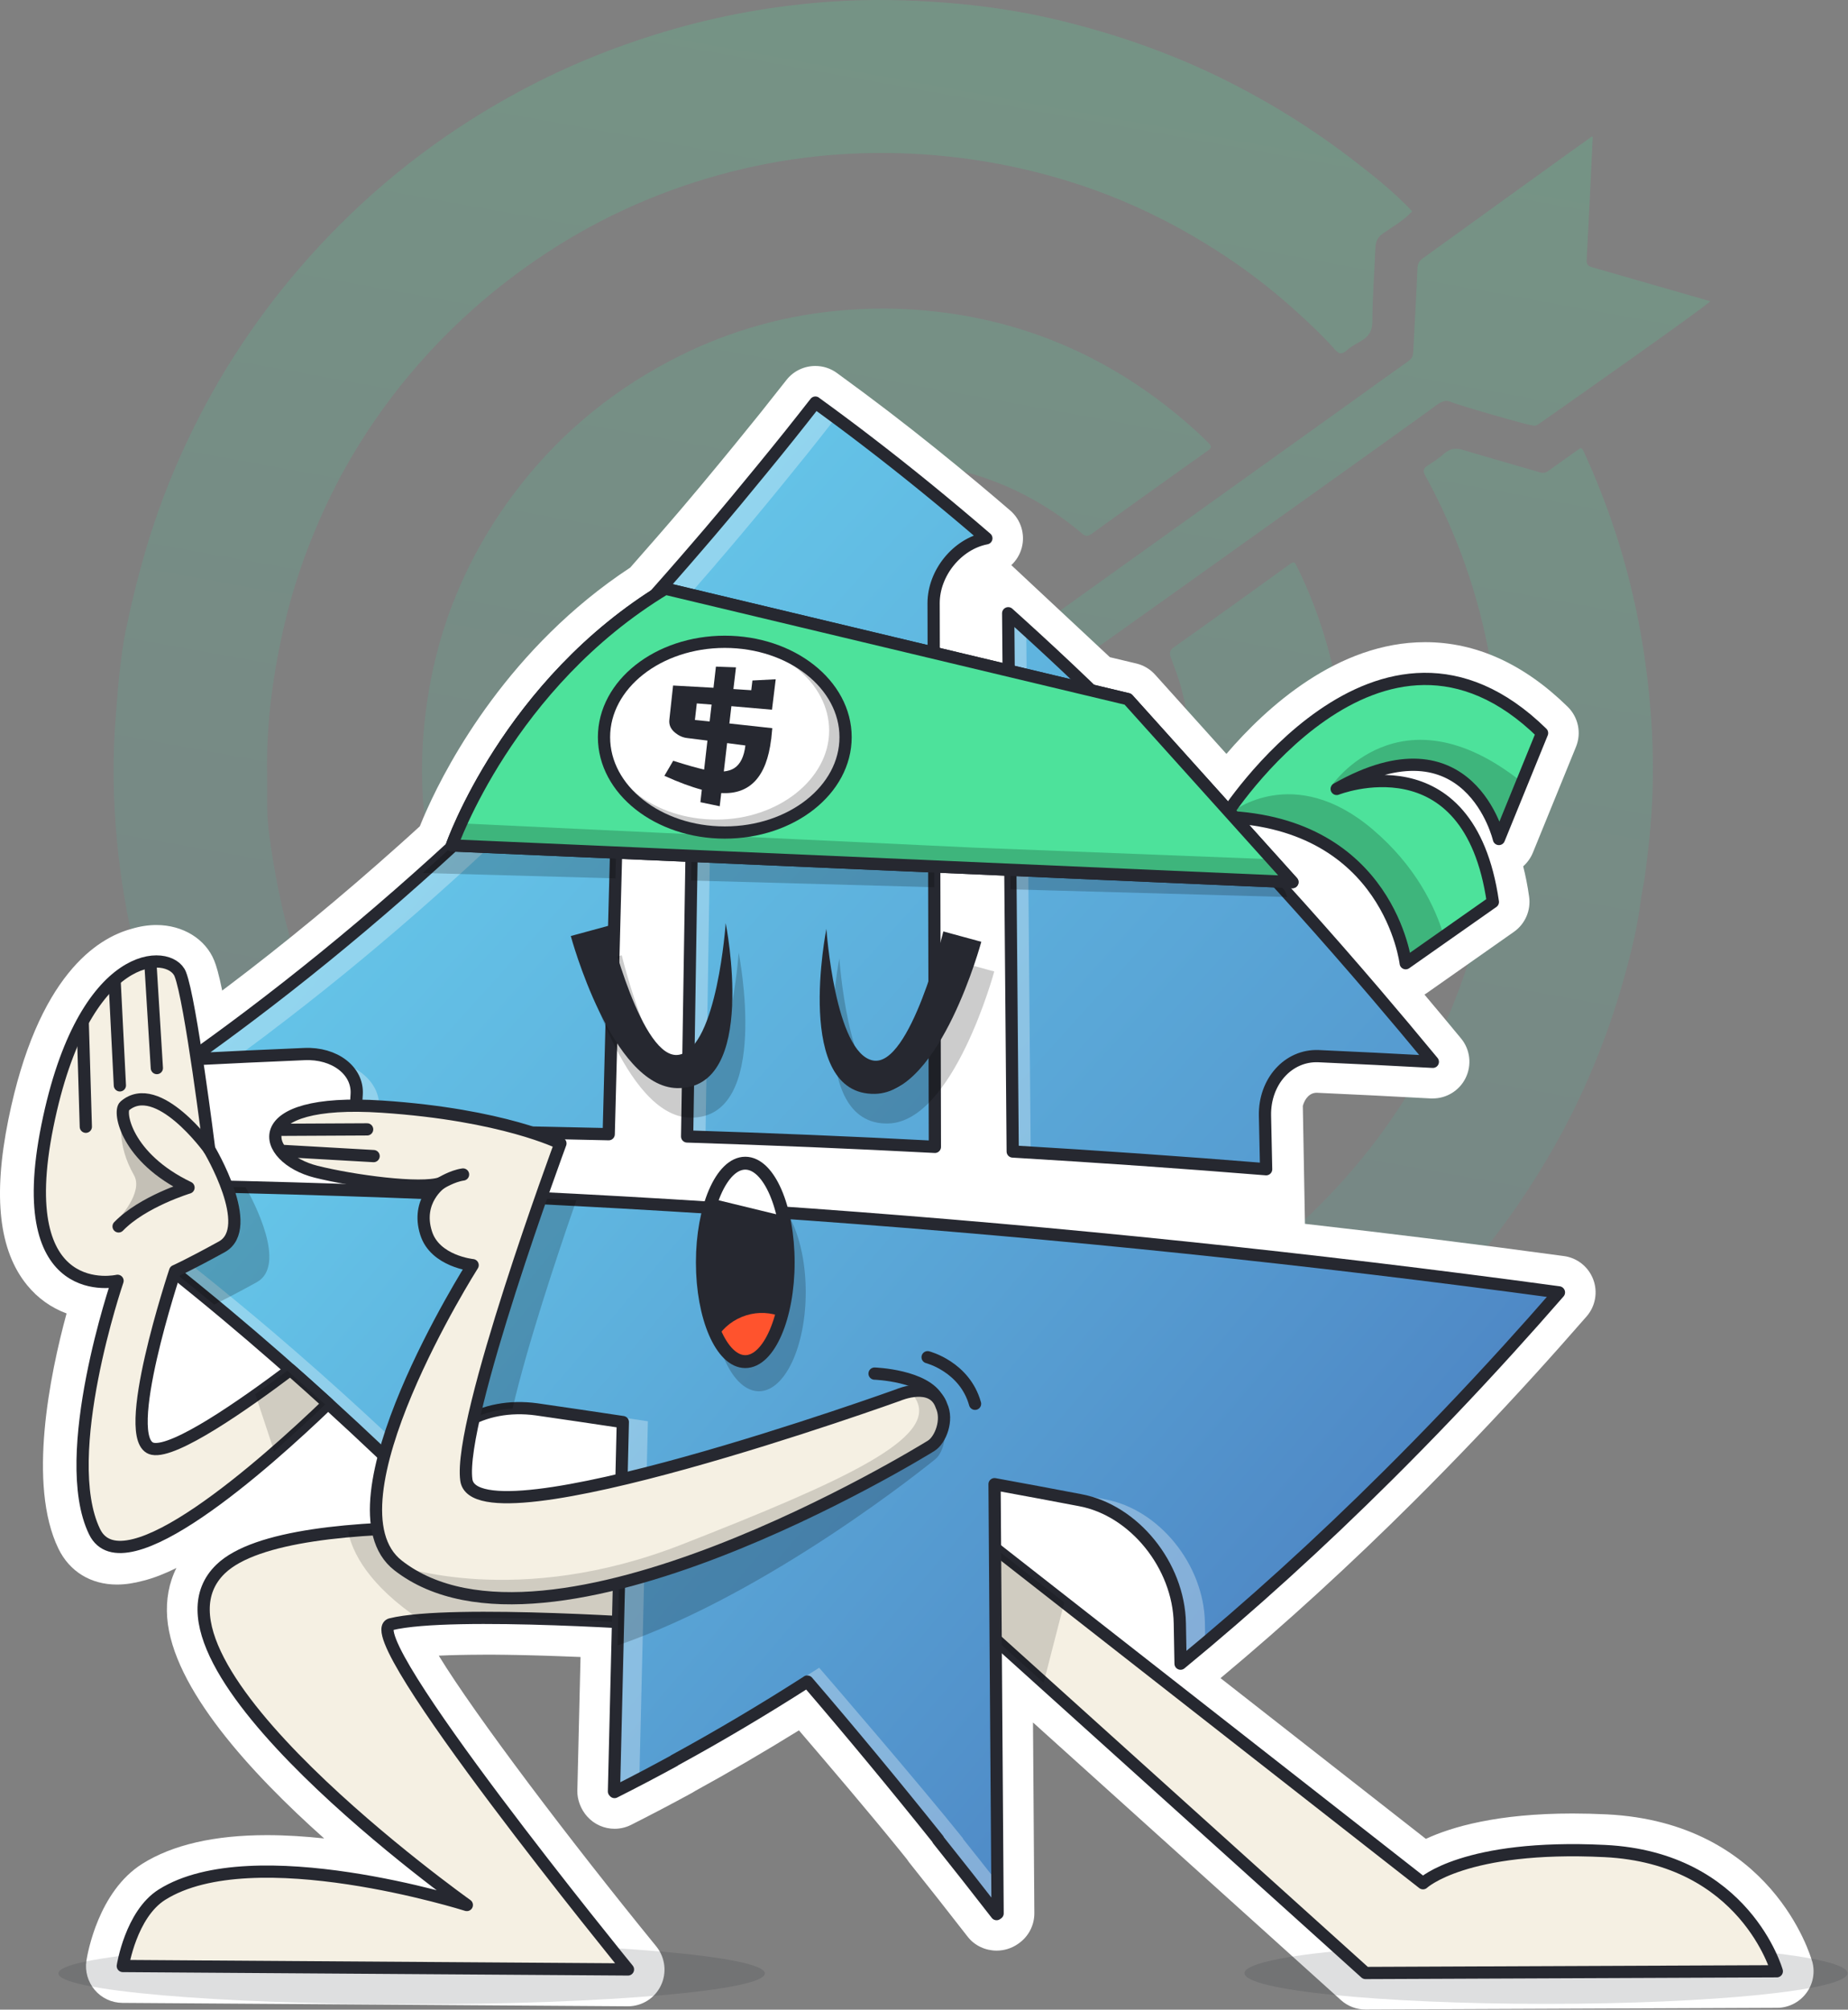 <svg width="881" height="958" viewBox="0 0 881 958" fill="none" xmlns="http://www.w3.org/2000/svg">
<rect x="0" y="0" width="881" height="958" fill="#808080" stroke="none"/>
<g opacity="0.2">
<path d="M673.665 168.224C673.578 169.914 672.878 171.109 671.48 172.1C662.941 178.161 654.461 184.281 645.952 190.401C620.832 208.41 595.682 226.391 570.562 244.4C542.616 264.42 514.64 284.441 486.693 304.461C462.535 321.771 438.347 339.023 414.247 356.391C405.505 362.686 406.671 373.876 416.404 378.393C418.094 379.792 422.99 379.646 425.554 378.16C429.051 375.683 683.078 194.86 683.398 194.131C685.934 192.324 688.382 190.139 691.879 191.654C692.928 192.47 729.704 203.107 730.375 202.728C731.948 203.398 732.968 202.524 734.192 201.679C738.243 198.91 813.603 145.902 815.351 143.6C807.25 141.297 770.036 130.573 759.283 127.484C757.505 126.989 756.281 126.377 756.398 124.075C757.389 105.92 759.283 66.171 759.312 65.267H759.05L758.992 65.005C756.602 66.579 682.349 120.228 678.27 123.171C676.375 124.541 675.822 125.94 675.734 128.213C675.181 141.56 674.394 154.877 673.694 168.195L673.665 168.224Z" fill="url(#paint0_linear_2059_3077)"/>
<path d="M782.101 429.77C782.421 427.846 782.742 425.923 783.062 424.029C784.432 417.414 785.044 410.711 785.831 404.009C789.299 374.547 788.424 345.114 784.374 315.826C779.594 281.206 769.949 247.898 755.378 216.075C754.912 215.084 754.649 214.006 753.513 213.54C748.5 217.095 743.488 220.621 738.505 224.235C737.193 225.196 736.028 225.75 734.221 225.196C722.011 221.583 709.713 218.173 697.503 214.501C694.035 213.452 691.325 213.773 688.585 216.162C686.138 218.29 683.457 220.155 680.688 221.874C678.473 223.244 678.24 224.497 679.522 226.828C694.705 254.484 705.021 283.917 710.471 314.952C717.057 352.72 716.59 390.341 708.343 427.905C704.642 444.778 699.776 461.214 693.423 477.241C684.156 500.671 671.887 522.44 656.85 542.548C637.734 568.076 615.032 589.961 588.747 608.174C572.748 619.248 555.904 628.719 538.099 636.5C516.388 645.971 493.833 652.644 470.461 656.578C441.524 661.445 412.47 662.028 383.415 658.21C366.339 655.966 349.524 652.294 333.001 647.136C317.76 642.386 302.985 636.529 288.822 629.36C260.73 615.168 235.406 597.042 213.229 574.603C199.387 560.615 186.943 545.549 176.074 529.084C160.133 504.984 148.069 479.194 139.647 451.626C134.081 433.413 130.525 414.82 128.107 395.995C126.97 387.078 127.495 377.927 127.349 368.864C126.912 344.269 130.263 320.139 135.946 296.243C139.792 280.041 145.184 264.363 151.769 249.092C162.086 225.196 175.432 203.165 191.723 182.912C210.053 160.152 231.238 140.598 255.368 124.046C282.324 105.512 311.552 92.019 343.025 83.335C373.07 75.03 403.698 71.766 434.879 73.281C459.708 74.505 483.954 78.702 507.675 85.871C526.355 91.495 544.306 99.072 561.499 108.455C581.549 119.413 600.17 132.41 617.16 147.709C623.862 153.741 630.448 159.919 636.451 166.68C637.996 168.429 639.395 169.245 641.58 167.38C643.562 165.66 645.835 164.232 648.137 162.979C652.042 160.852 654.257 158.317 654.257 153.246C654.257 141.589 655.248 129.962 655.685 118.305C655.801 115.333 656.588 113.205 659.211 111.37C663.99 107.989 669.235 105.133 673.228 100.733C664.952 91.932 655.539 84.355 646.039 77.012C626.281 61.742 605.182 48.569 582.743 37.496C557.653 25.14 531.425 16.048 504.294 9.52C486.693 5.294 468.829 2.672 450.732 1.273C432.665 -0.126 414.626 -0.476 396.587 0.748C369.224 2.613 342.384 7.422 316.099 15.348C292.814 22.342 270.434 31.434 249.015 42.829C214.424 61.246 183.446 84.618 156.316 112.943C132.012 138.325 111.642 166.534 95.468 197.745C85.035 217.882 76.439 238.805 69.969 260.545C66.443 272.435 63.325 284.441 60.819 296.564C59.333 302.742 58.4 308.978 57.642 315.273C56.535 323.374 55.981 331.534 55.311 339.693C53.592 360.267 53.825 380.841 55.806 401.357C59.129 435.686 67.055 468.936 79.732 501.05C88.387 522.964 98.994 543.888 111.671 563.733C129.593 591.797 150.837 617.062 175.607 639.385C195.802 657.569 217.775 673.335 241.467 686.682C261.021 697.697 281.449 706.818 302.693 714.016C317.526 719.058 332.622 723.254 348.067 726.052C357.392 727.859 366.746 729.461 376.159 730.656C397.695 733.629 419.347 734.182 441.057 733.075C474.687 731.355 507.442 724.973 539.293 714.104C577.207 701.165 612.089 682.485 643.941 658.094C683.398 627.932 715.367 591.272 740.02 548.23C754.708 522.615 765.985 495.542 773.97 467.129C777.438 454.832 780.527 442.446 782.159 429.741L782.101 429.77Z" fill="url(#paint1_linear_2059_3077)"/>
<path d="M520.118 254.687C538.652 241.281 557.274 227.993 575.924 214.734C577.819 213.393 577.556 212.606 576.128 211.149C572.573 207.565 568.843 204.155 564.996 200.862C530.988 171.75 491.997 153.973 447.352 148.67C430.887 146.717 414.51 146.601 398.015 148.262C370.069 151.059 343.725 159.132 319.013 172.216C289.201 187.982 264.11 209.401 244.032 236.619C230.86 254.483 220.544 273.862 213.258 294.756C207.78 310.463 204.312 326.666 202.505 343.306C200.349 363.093 200.815 382.764 204.137 402.259C211.976 448.332 232.258 488.227 265.188 521.477C298.351 554.932 338.304 575.447 384.669 583.49C405.243 586.929 425.846 587.395 446.565 584.977C474.949 581.684 501.584 573.087 526.588 559.42C545.384 549.162 562.374 536.398 577.411 521.098C592.448 505.799 605.124 488.81 615.149 469.809C623.629 453.752 629.982 436.967 634.382 419.365C639.016 400.89 641.085 382.181 640.823 363.18C640.531 344.209 637.792 325.53 632.576 307.229C628.904 294.348 624.154 281.876 618.18 269.869C617.509 268.529 617.131 267.334 615.12 268.791C596.673 282.138 578.168 295.426 559.576 308.598C557.536 310.055 557.42 311.367 558.177 313.436C559.984 318.419 561.966 323.373 563.277 328.502C570.533 357.061 569.892 385.415 560.538 413.479C552.611 437.287 539.527 457.89 521.109 474.793C498.408 495.629 471.685 508.451 440.941 512.531C417.832 515.591 395.276 513.434 373.245 505.828C341.51 494.9 316.448 475.434 297.973 447.4C281.304 422.105 273.115 394.245 273.902 364.084C274.834 329.114 286.199 297.758 309.163 271.006C327.58 249.558 350.34 234.492 377.354 226.128C397.141 220.008 417.395 218.143 438.056 220.678C467.314 224.263 493.308 235.249 515.835 254.308C517.321 255.561 518.282 255.94 520.089 254.628L520.118 254.687Z" fill="url(#paint2_linear_2059_3077)"/>
<path d="M433.597 316.643C439.717 312.155 445.924 307.784 452.102 303.412C453.938 302.101 454.113 301.431 451.723 300.498C444.001 297.467 436.307 294.816 427.827 294.116C406.525 292.339 387.845 298.546 372.313 312.708C352.613 330.689 344.628 353.332 349.262 379.88C354.507 409.954 378.928 433.908 413.956 439.678C431.353 442.213 451.315 436.764 468.334 422.222C486.868 406.369 495.523 385.941 493.804 361.404C493.716 359.947 494.62 357.82 492.842 357.178C491.327 356.625 490.19 358.461 488.966 359.306C472.793 370.846 456.706 382.502 440.446 393.926C429.721 401.444 418.007 401.969 406.437 396.549C385.077 386.495 381.259 357.528 399.269 341.85C409.964 332.525 422.174 325.035 433.626 316.672L433.597 316.643Z" fill="url(#paint3_linear_2059_3077)"/>
</g>
<path d="M863.901 934.996C863.144 932.286 844.522 868.787 765.928 864.911C760.391 864.649 754.912 864.503 749.696 864.503C713.939 864.503 692.141 870.856 679.756 876.597L581.87 799.984L582.132 799.751C613.022 773.96 643.883 745.722 673.869 715.852C693.249 696.56 712.832 676.045 732.094 654.859C740.166 645.971 748.326 636.762 756.369 627.553C760.595 622.716 761.819 615.926 759.546 609.923C757.272 603.89 751.91 599.607 745.528 598.762C704.643 593.196 663.466 588.096 622.114 583.404L621.094 527.161C621.59 525.441 622.376 523.897 623.513 522.76C624.708 521.536 626.077 520.924 627.768 520.924C645.777 521.74 664.078 522.644 682.087 523.635C682.408 523.635 682.728 523.635 683.049 523.635C689.606 523.635 695.667 519.934 698.64 514.018C701.758 507.811 700.942 500.351 696.512 495.018C690.713 487.995 684.885 481.001 679.086 474.123C679.465 473.89 679.814 473.657 680.164 473.424L721.72 444.224C727.111 440.436 729.909 433.937 728.976 427.438C728.247 422.251 727.286 417.443 726.149 412.984C728.102 411.236 729.705 409.05 730.754 406.515L751.328 356.013C754.009 349.427 752.435 341.908 747.364 336.925C726.499 316.468 703.652 306.122 679.435 306.122C637.763 306.122 603.697 337.158 584.667 359.393L550.659 321.596C548.299 318.974 545.18 317.109 541.713 316.293L529.123 313.291L482.118 269.404C484.479 267.218 486.227 264.363 487.101 261.128C488.821 254.658 486.693 247.752 481.623 243.381C476.785 239.213 471.948 235.104 467.139 231.083C452.773 219.047 438.318 207.42 424.127 196.55C422.64 195.414 421.154 194.306 419.668 193.17L415.88 190.314C414.422 189.207 412.965 188.099 411.508 187.021C407.312 183.903 403.116 180.814 398.948 177.783C395.859 175.539 392.275 174.461 388.69 174.461C383.503 174.461 378.345 176.763 374.907 181.163C373.595 182.825 366.514 191.771 366.514 191.771C365.173 193.461 363.862 195.151 362.551 196.783C361.181 198.474 359.84 200.164 358.471 201.825L356.314 204.477C356.314 204.477 351.477 210.48 350.078 212.17C348.708 213.86 347.31 215.521 345.94 217.212L343.842 219.776C336.906 228.198 330.757 235.571 325.104 242.215L319.305 248.976C317.906 250.608 316.507 252.181 315.137 253.784L312.864 256.407C308.726 261.157 304.588 265.878 300.45 270.57C242.925 308.395 213.725 363.327 203.788 385.387C203.758 385.475 202.68 387.864 202.68 387.864C202.68 387.923 201.66 390.254 201.631 390.283C201.048 391.682 200.553 392.906 200.145 393.897C196.735 397.015 193.297 400.133 189.858 403.193C162.931 427.264 135.567 449.848 108.524 470.247C107.65 470.889 106.805 471.559 105.93 472.2C104.24 463.982 103.074 460.252 102.142 457.95C98.004 447.634 87.192 440.96 74.574 440.96C70.698 440.96 66.735 441.572 62.772 442.767C46.569 447.109 17.923 464.74 3.964 533.805C-3.438 570.436 -0.495 596.255 12.969 612.691C18.01 618.869 24.421 623.415 31.736 626.125C23.751 655.471 13.085 707.809 27.86 738.262C33.135 749.132 43.276 755.368 55.749 755.368C59.683 755.368 63.967 754.727 68.425 753.503C73.292 752.279 78.566 750.21 84.103 747.471C80.548 754.552 79.062 762.537 79.703 771.134C82.238 804.559 119.568 845.241 154.538 876.393C145.534 875.431 136.296 874.819 127.204 874.819C102.229 874.819 82.238 879.424 67.813 888.487C46.86 901.688 41.731 931.266 41.207 934.617C40.42 939.63 41.877 944.759 45.17 948.635C48.463 952.51 53.272 954.754 58.371 954.784C58.371 954.784 299.255 956.415 299.313 956.415C306.074 956.415 312.223 952.54 315.108 946.42C317.993 940.329 317.119 933.102 312.864 927.857C271.833 877.529 226.576 817.76 209.179 789.26L214.191 789.056L218.883 788.939L223.779 788.852L231.239 788.793C234.474 788.793 237.766 788.793 241.059 788.852L246.363 788.939L251.725 789.056L259.273 789.26L266.879 789.522C266.879 789.522 274.427 789.813 276.758 789.901L275.242 853.604C275.126 858.005 276.962 862.609 279.905 865.902C283.315 869.749 288.123 871.788 292.99 871.788C295.671 871.788 298.352 871.177 300.858 869.923C310.504 865.057 320.266 859.928 329.883 854.682C330.378 854.391 330.874 854.1 331.369 853.779C347.892 844.716 364.474 835.012 380.88 824.871C396.005 842.53 413.694 863.279 428.381 881.376C428.381 881.376 431.791 885.602 432.374 886.33C432.636 886.767 432.927 887.175 433.248 887.583C433.335 887.729 433.452 887.845 433.539 887.962C438.144 893.732 442.777 899.56 447.382 905.418C452.015 911.304 456.648 917.22 461.282 923.194C464.692 927.594 469.879 929.867 475.124 929.867C478.621 929.867 482.176 928.848 485.236 926.72L485.528 926.516C490.307 923.223 493.134 917.803 493.105 912.004L492.463 821.111L639.278 953.472C642.484 956.357 646.651 957.96 650.993 957.96L847.174 957.144C852.624 957.144 857.753 954.55 861.045 950.208C864.339 945.866 865.417 940.213 863.93 934.967L863.901 934.996Z" fill="white"/>
<path opacity="0.15" d="M196.24 955.453C289.233 955.453 364.62 948.865 364.62 940.737C364.62 932.609 289.233 926.021 196.24 926.021C103.246 926.021 27.86 932.609 27.86 940.737C27.86 948.865 103.246 955.453 196.24 955.453Z" fill="#262830"/>
<path opacity="0.15" d="M737.02 955.25C816.397 955.25 880.745 948.701 880.745 940.621C880.745 932.542 816.397 925.992 737.02 925.992C657.642 925.992 593.294 932.542 593.294 940.621C593.294 948.701 657.642 955.25 737.02 955.25Z" fill="#262830"/>
<path d="M300.45 732.61C297.157 732.61 138.627 715.591 105.173 747.967C59.421 792.204 222.555 908.129 222.555 908.129C222.555 908.129 120.589 875.87 77.197 903.204C62.393 912.53 58.546 937.212 58.546 937.212L299.081 938.844C299.081 938.844 168.73 778.595 186.361 774.282C215.444 767.143 320.762 774.836 320.762 774.836L300.479 732.61H300.45Z" fill="#F5F0E3"/>
<path d="M300.45 732.61C297.157 732.61 138.627 715.591 105.173 747.967C59.421 792.204 222.555 908.129 222.555 908.129C222.555 908.129 120.589 875.87 77.197 903.204C62.393 912.53 58.546 937.212 58.546 937.212L299.372 938.844C299.372 938.844 168.73 778.595 186.361 774.282C215.444 767.143 320.762 774.836 320.762 774.836L300.479 732.61H300.45Z" stroke="#262830" stroke-width="5.828" stroke-linecap="round" stroke-linejoin="round"/>
<path opacity="0.15" d="M300.45 732.609C298.206 732.609 223.662 724.683 165.904 729.957C167.914 739.924 175.491 755.514 200.495 772.271C240.127 768.978 320.762 774.835 320.762 774.835L300.479 732.609H300.45Z" fill="black"/>
<path d="M439.222 749.625L650.964 940.531L847.058 939.715C847.058 939.715 831.962 885.687 765.053 882.394C698.144 879.101 678.386 897.752 678.386 897.752L451.287 720.018L439.222 749.625Z" fill="#F5F0E3"/>
<path d="M439.222 749.625L650.964 940.531L847.058 939.715C847.058 939.715 831.962 885.687 765.053 882.394C698.144 879.101 678.386 897.752 678.386 897.752L451.287 720.018L439.222 749.625Z" stroke="#262830" stroke-width="5.828" stroke-linecap="round" stroke-linejoin="round"/>
<path opacity="0.15" d="M497.534 802.197L507.384 763.905L456.765 724.302L452.51 724.943C452.51 724.943 446.77 738.406 441.233 751.462L497.505 802.197H497.534Z" fill="black"/>
<path d="M743.197 616.099C735.212 625.279 727.198 634.284 719.155 643.143C700.097 664.125 680.893 684.232 661.543 703.466C629.079 735.755 596.207 765.625 562.811 793.076C562.695 786.665 562.578 780.254 562.461 773.843C561.966 746.245 540.664 719.872 514.873 715.122C501.293 712.529 487.713 709.993 474.133 707.516C474.629 775.708 475.095 843.899 475.59 912.119C475.416 912.236 475.27 912.352 475.095 912.469C465.77 900.433 456.474 888.631 447.207 877.033C447.207 877.033 447.178 876.974 447.148 876.945C447.178 876.945 447.236 876.916 447.265 876.887C426.341 850.718 405.563 825.656 384.931 801.643C384.931 801.643 384.902 801.585 384.873 801.585C384.844 801.585 384.815 801.644 384.786 801.673C364.212 814.845 343.434 827.201 322.394 838.711C322.102 838.886 321.782 839.032 321.49 839.207C321.49 839.207 321.519 839.207 321.548 839.236C321.548 839.236 321.519 839.265 321.49 839.294C312.048 844.452 302.519 849.465 292.961 854.273L292.698 853.982C294.097 795.291 295.525 736.6 296.924 677.909C283.227 675.84 269.531 673.829 255.834 671.847C229.782 668.263 207.867 681.843 206.877 701.892C206.643 706.7 206.439 711.48 206.206 716.288C172.839 683.445 140.026 653.575 107.883 626.678C88.62 610.563 69.62 595.526 50.853 581.538C42.926 575.651 35.058 569.939 27.248 564.402C267.112 566.588 506.218 583.869 743.168 616.07L743.197 616.099Z" fill="url(#paint4_linear_2059_3077)"/>
<path d="M388.72 191.918C384.582 197.222 380.415 202.496 376.247 207.713C372.08 212.929 367.884 218.087 363.687 223.216C355.295 233.503 346.902 243.615 338.451 253.552C336.498 255.825 334.575 258.098 332.622 260.342C323.967 270.425 315.254 280.333 306.512 290.067C306.512 290.067 306.57 290.067 306.599 290.067C320.412 286.948 331.428 295.05 331.253 308.105C330.029 385.942 328.805 463.838 327.581 541.762C366.98 543.015 406.35 544.647 445.692 546.716C445.488 460.341 445.284 373.936 445.08 287.531C445.08 273.165 456.299 259.293 470.229 256.612C451.112 240.147 432.199 224.731 413.519 210.423C409.381 207.246 405.243 204.099 401.105 201.039C396.967 197.95 392.829 194.92 388.72 191.947V191.918ZM295.904 323.871C294.039 325.882 292.145 327.863 290.251 329.845C279.935 340.744 269.56 351.38 259.128 361.813C213.608 407.216 167.011 447.985 119.102 484.149C109.661 491.289 100.16 498.225 90.602 505.014C108.757 504.082 126.942 503.237 145.097 502.479C159.522 501.809 170.712 510.406 170.042 521.596C169.692 527.395 169.342 533.165 168.993 538.964C209.412 539.11 249.802 539.693 290.192 540.684C292.087 468.413 293.981 396.142 295.875 323.871H295.904ZM480.632 292.34C481.361 377.87 482.06 463.4 482.789 548.931C523.091 551.32 563.365 554.118 603.609 557.382C603.435 548.902 603.231 540.392 603.056 531.912C602.706 515.651 614.13 502.887 628.584 503.47C646.739 504.286 664.923 505.189 683.078 506.18C673.782 494.932 664.544 483.916 655.307 473.105C608.476 418.348 562.345 369.39 517.176 326.173C506.83 316.265 496.514 306.677 486.257 297.381C484.391 295.691 482.526 294.001 480.661 292.34H480.632Z" fill="url(#paint5_linear_2059_3077)"/>
<g opacity="0.3">
<path d="M127.757 492.775C175.666 456.611 222.263 415.842 267.783 370.439C277.05 361.201 286.258 351.73 295.438 342.114C295.584 336.023 295.758 329.962 295.904 323.871C294.039 325.882 292.145 327.863 290.251 329.845C279.935 340.744 269.56 351.381 259.127 361.813C213.608 407.216 167.011 447.985 119.102 484.149C109.661 491.289 100.16 498.225 90.602 505.015C97.946 504.636 105.289 504.345 112.662 503.995C117.704 500.323 122.745 496.593 127.757 492.805V492.775Z" fill="white"/>
<path d="M180.125 539.022C180.329 535.496 180.562 531.97 180.766 528.444C181.232 520.255 176.424 513.203 168.643 509.152C169.925 511.892 170.537 514.864 170.362 518.07C169.954 525.034 169.517 531.999 169.109 538.964C172.781 538.964 176.453 539.052 180.125 539.052V539.022Z" fill="white"/>
<path d="M489.287 300.994C491.152 302.655 493.017 304.345 494.882 306.035C505.14 315.332 515.427 324.919 525.801 334.827C534.631 343.278 543.519 352.021 552.437 360.909C540.605 348.961 528.861 337.363 517.146 326.172C506.801 316.264 496.485 306.677 486.227 297.38C484.362 295.69 482.497 294 480.632 292.339C481.361 377.869 482.06 463.4 482.789 548.93C485.644 549.105 488.5 549.309 491.356 549.484C490.657 466.634 489.957 383.814 489.258 300.965L489.287 300.994Z" fill="white"/>
<path d="M336.323 542.051C337.489 466.895 338.684 391.768 339.849 316.7C339.966 308.744 335.886 302.654 329.592 299.798C330.67 302.217 331.253 305.014 331.224 308.045C330 385.882 328.776 463.777 327.552 541.702C330.466 541.789 333.409 541.935 336.323 542.022V542.051Z" fill="white"/>
<path d="M341.248 268.966C343.2 266.722 345.124 264.449 347.076 262.176C355.527 252.239 363.949 242.127 372.313 231.84C376.509 226.711 380.676 221.553 384.873 216.337C389.04 211.12 393.207 205.846 397.345 200.542C401.454 203.514 405.592 206.545 409.73 209.634C413.869 212.723 418.007 215.841 422.145 219.018C437.619 230.878 453.268 243.526 469.033 256.872C469.441 256.785 469.82 256.668 470.228 256.581C451.111 240.116 432.199 224.7 413.519 210.392C409.381 207.215 405.243 204.068 401.105 201.008C396.966 197.919 392.828 194.888 388.719 191.916C384.581 197.22 380.414 202.494 376.247 207.711C372.08 212.927 367.883 218.085 363.687 223.214C355.294 233.501 346.901 243.613 338.45 253.55C336.498 255.823 334.575 258.096 332.622 260.34C323.967 270.423 315.254 280.331 306.511 290.065C306.511 290.065 306.57 290.065 306.599 290.065C312.252 288.782 317.439 289.424 321.577 291.493C328.163 284.091 334.72 276.601 341.277 268.995L341.248 268.966Z" fill="white"/>
</g>
<g opacity="0.3">
<path d="M308.872 677.528C295.175 675.459 281.479 673.448 267.782 671.467C262.187 670.709 256.796 670.767 251.725 671.467C253.095 671.554 254.465 671.671 255.863 671.875C269.56 673.856 283.256 675.867 296.953 677.936C295.554 736.627 294.126 795.318 292.727 854.009C292.815 854.096 292.902 854.213 292.99 854.3C296.924 852.319 300.858 850.279 304.792 848.21C306.162 791.296 307.531 734.412 308.872 677.499V677.528Z" fill="white"/>
<path d="M119.86 626.298C100.597 610.183 81.597 595.146 62.83 581.158C55.195 575.446 47.589 569.938 40.041 564.606C35.787 564.547 31.561 564.489 27.306 564.431C35.116 569.968 43.014 575.65 50.911 581.566C69.678 595.554 88.678 610.591 107.941 626.706C140.084 653.604 172.897 683.474 206.265 716.316C206.439 712.47 206.614 708.623 206.789 704.776C177.356 676.276 148.36 650.107 119.889 626.298H119.86Z" fill="white"/>
<path d="M459.126 876.623C459.126 876.623 459.096 876.564 459.067 876.535C459.096 876.535 459.155 876.506 459.184 876.477C438.26 850.308 390.556 794.997 390.527 795.026C387.904 796.717 385.252 798.349 382.629 799.98C401.979 822.594 427.653 852.377 447.265 876.885C447.236 876.885 447.178 876.914 447.148 876.943C447.148 876.943 447.178 877.002 447.207 877.031C456.474 888.629 465.77 900.46 475.095 912.467C475.27 912.35 475.416 912.234 475.591 912.117C475.561 907.163 475.532 902.209 475.474 897.284C470.025 890.319 464.546 883.413 459.126 876.623Z" fill="white"/>
<path d="M574.41 773.461C573.914 745.864 552.612 719.491 526.822 714.741C513.242 712.147 499.662 709.612 486.082 707.135C486.082 708.009 486.082 708.883 486.082 709.787C495.698 711.564 505.286 713.342 514.874 715.149C540.664 719.87 561.937 746.272 562.462 773.869C562.578 780.28 562.695 786.691 562.811 793.102C566.745 789.868 570.65 786.604 574.584 783.311C574.526 780.018 574.468 776.754 574.41 773.461Z" fill="white"/>
</g>
<path d="M743.197 616.099C735.212 625.279 727.198 634.284 719.155 643.143C700.097 664.125 680.893 684.232 661.543 703.466C629.079 735.755 596.207 765.625 562.811 793.076C562.695 786.665 562.578 780.254 562.461 773.843C561.966 746.245 540.664 719.872 514.873 715.122C501.293 712.529 487.713 709.993 474.133 707.516C474.629 775.708 475.095 843.899 475.59 912.119C475.416 912.236 475.27 912.352 475.095 912.469C465.77 900.433 456.474 888.631 447.207 877.033C447.207 877.033 447.178 876.974 447.148 876.945C447.178 876.945 447.236 876.916 447.265 876.887C426.341 850.718 405.563 825.656 384.931 801.643C384.931 801.643 384.902 801.585 384.873 801.585C384.844 801.585 384.815 801.644 384.786 801.673C364.212 814.845 343.434 827.201 322.394 838.711C322.102 838.886 321.782 839.032 321.49 839.207C321.49 839.207 321.519 839.207 321.548 839.236C321.548 839.236 321.519 839.265 321.49 839.294C312.048 844.452 302.519 849.465 292.961 854.273L292.698 853.982C294.097 795.291 295.525 736.6 296.924 677.909C283.227 675.84 269.531 673.829 255.834 671.847C229.782 668.263 207.867 681.843 206.877 701.892C206.643 706.7 206.439 711.48 206.206 716.288C172.839 683.445 140.026 653.575 107.883 626.678C88.62 610.563 69.62 595.526 50.853 581.538C42.926 575.651 35.058 569.939 27.248 564.402C267.112 566.588 506.218 583.869 743.168 616.07L743.197 616.099Z" stroke="#262830" stroke-width="5.828" stroke-linecap="round" stroke-linejoin="round"/>
<path d="M388.72 191.918C384.582 197.222 380.415 202.496 376.247 207.713C372.08 212.929 367.884 218.087 363.687 223.216C355.295 233.503 346.902 243.615 338.451 253.552C336.498 255.825 334.575 258.098 332.622 260.342C323.967 270.425 315.254 280.333 306.512 290.067C306.512 290.067 306.57 290.067 306.599 290.067C320.412 286.948 331.428 295.05 331.253 308.105C330.029 385.942 328.805 463.838 327.581 541.762C366.98 543.015 406.35 544.647 445.692 546.716C445.488 460.341 445.284 373.936 445.08 287.531C445.08 273.165 456.299 259.293 470.229 256.612C451.112 240.147 432.199 224.731 413.519 210.423C409.381 207.246 405.243 204.099 401.105 201.039C396.967 197.95 392.829 194.92 388.72 191.947V191.918ZM295.904 323.871C294.039 325.882 292.145 327.863 290.251 329.845C279.935 340.744 269.56 351.38 259.128 361.813C213.608 407.216 167.011 447.985 119.102 484.149C109.661 491.289 100.16 498.225 90.602 505.014C108.757 504.082 126.942 503.237 145.097 502.479C159.522 501.809 170.712 510.406 170.042 521.596C169.692 527.395 169.342 533.165 168.993 538.964C209.412 539.11 249.802 539.693 290.192 540.684C292.087 468.413 293.981 396.142 295.875 323.871H295.904ZM480.632 292.34C481.361 377.87 482.06 463.4 482.789 548.931C523.091 551.32 563.365 554.118 603.61 557.382C603.435 548.902 603.231 540.392 603.056 531.912C602.706 515.651 614.13 502.887 628.584 503.47C646.739 504.286 664.923 505.189 683.078 506.18C673.782 494.932 664.544 483.916 655.307 473.105C608.476 418.348 562.345 369.39 517.176 326.173C506.83 316.265 496.514 306.677 486.257 297.381C484.391 295.691 482.526 294.001 480.661 292.34H480.632Z" stroke="#262830" stroke-width="5.828" stroke-linecap="round" stroke-linejoin="round"/>
<g opacity="0.2">
<path d="M352.147 454.158C352.147 454.158 348.038 513.403 329.941 516.9C312.165 520.338 296.399 455.382 296.399 455.382L278.302 460.307C278.302 460.307 297.681 532.17 328.979 532.782C368 533.54 352.147 454.129 352.147 454.129V454.158Z" fill="black"/>
<path d="M455.891 458.15C455.891 458.15 440.125 523.077 422.349 519.668C404.252 516.171 400.143 456.926 400.143 456.926C400.143 456.926 384.29 536.336 423.311 535.579C454.609 534.967 473.988 463.104 473.988 463.104L455.891 458.179V458.15Z" fill="black"/>
<path d="M361.793 663.219C374.121 663.219 384.115 642.056 384.115 615.951C384.115 589.846 374.121 568.684 361.793 568.684C349.464 568.684 339.47 589.846 339.47 615.951C339.47 642.056 349.464 663.219 361.793 663.219Z" fill="black"/>
</g>
<path d="M583.822 389.38C583.822 389.38 657.608 273.484 735.154 349.456L714.58 399.958C714.58 399.958 700.621 340.072 637.239 376.091C637.239 376.091 700.359 351.088 711.695 429.974L670.139 459.173C670.139 459.173 662.3 392.294 583.793 389.38H583.822Z" fill="#4DE29B"/>
<path opacity="0.2" d="M654.257 395.266C616.694 363.443 587.348 387.048 587.348 387.048C587.348 387.048 587.844 388.009 588.66 389.7C662.621 395.149 670.198 459.202 670.198 459.202L688.411 446.38C684.215 432.304 674.919 412.78 654.286 395.295L654.257 395.266Z" fill="black"/>
<path opacity="0.2" d="M637.239 376.06C700.622 340.012 714.58 399.927 714.58 399.927L725.596 372.913C725.304 372.68 725.042 372.447 724.751 372.214C667.167 326.957 634.791 374.545 634.791 374.545L637.268 376.06H637.239Z" fill="black"/>
<path d="M583.822 389.38C583.822 389.38 657.608 273.484 735.154 349.456L714.58 399.958C714.58 399.958 700.621 340.072 637.239 376.091C637.239 376.091 700.359 351.088 711.695 429.974L670.139 459.173C670.139 459.173 662.3 392.294 583.793 389.38H583.822Z" stroke="#262830" stroke-width="5.828" stroke-linecap="round" stroke-linejoin="round"/>
<path d="M215.415 403.019C215.415 403.019 242.284 325.882 317.177 280.625L537.691 333.284L613.401 419.688L215.444 403.019H215.415Z" fill="#FF532D"/>
<path d="M345.532 396.873C377.334 396.873 403.116 376.519 403.116 351.412C403.116 326.305 377.334 305.951 345.532 305.951C313.729 305.951 287.948 326.305 287.948 351.412C287.948 376.519 313.729 396.873 345.532 396.873Z" fill="white"/>
<path d="M215.415 403.019C215.415 403.019 242.284 325.882 317.177 280.625L537.691 333.284L616.14 420.504L215.415 403.019Z" stroke="#262830" stroke-width="5.828" stroke-linecap="round" stroke-linejoin="round"/>
<path d="M345.532 396.873C377.334 396.873 403.116 376.519 403.116 351.412C403.116 326.305 377.334 305.951 345.532 305.951C313.729 305.951 287.948 326.305 287.948 351.412C287.948 376.519 313.729 396.873 345.532 396.873Z" stroke="#262830" stroke-width="5.828" stroke-linecap="round" stroke-linejoin="round"/>
<path opacity="0.2" d="M36.544 571.078C41.324 574.516 46.103 578.013 50.882 581.598C67.726 594.158 84.803 607.621 102.054 621.9C104.881 620.531 111.147 617.442 122.366 611.264C137.024 603.192 120.851 572.564 117.121 565.978C90.543 565.308 63.967 564.871 37.36 564.579C37.04 566.823 36.748 568.98 36.515 571.078H36.544Z" fill="black"/>
<path d="M416.929 654.801C416.929 654.801 441.204 655.617 447.178 667.157" stroke="#262830" stroke-width="5.828" stroke-linecap="round" stroke-linejoin="round"/>
<path d="M442.223 646.992C442.223 646.992 459.912 651.509 464.837 669.198" stroke="#262830" stroke-width="5.828" stroke-linecap="round" stroke-linejoin="round"/>
<path d="M136.995 653.403C114.527 670.334 81.801 693.152 71.369 691.053C54.904 687.76 82.064 606.31 82.064 606.31C82.064 606.31 87.834 603.833 104.269 594.799C120.734 585.736 98.296 548.231 98.296 548.231C98.296 548.231 89.436 477.125 84.511 464.769C79.587 452.413 38.439 451.598 21.158 537.186C3.877 622.746 54.612 610.972 54.612 610.972C54.612 610.972 26.083 694.346 43.655 730.569C57.322 758.749 125.426 697.931 154.976 669.518C148.943 664.039 142.969 658.677 136.995 653.403Z" fill="#F5F0E3"/>
<path d="M138.423 652.996C115.955 669.928 83.229 692.745 72.797 690.647C56.332 687.354 83.492 605.904 83.492 605.904C83.492 605.904 89.262 603.427 105.697 594.393C122.162 585.33 99.724 547.825 99.724 547.825C99.724 547.825 90.864 476.719 85.939 464.363C81.015 452.007 39.867 451.191 22.586 536.78C5.305 622.339 56.04 610.566 56.04 610.566C56.04 610.566 27.511 693.94 45.083 730.163C58.751 758.343 126.854 697.525 156.404 669.112C150.371 663.633 144.397 658.271 138.423 652.996Z" stroke="#262830" stroke-width="5.828" stroke-linecap="round" stroke-linejoin="round"/>
<path d="M71.835 461.303L74.778 509.153" stroke="#262830" stroke-width="5.828" stroke-linecap="round" stroke-linejoin="round"/>
<path d="M54.7 468.853L57.148 517.402" stroke="#262830" stroke-width="5.828" stroke-linecap="round" stroke-linejoin="round"/>
<path d="M39.459 487.967L40.916 537.129" stroke="#262830" stroke-width="5.828" stroke-linecap="round" stroke-linejoin="round"/>
<path opacity="0.15" d="M136.995 653.404C132.245 656.989 127.058 660.806 121.696 664.624L130.701 691.813C139.997 683.682 148.448 675.814 154.976 669.52C148.943 664.041 142.969 658.679 136.995 653.404Z" fill="black"/>
<path opacity="0.2" d="M58.255 533.778C58.255 533.778 55.224 544.998 63.879 560.239C68.542 568.457 56.331 581.221 56.331 581.221L89.873 566.125C89.873 566.125 60.47 554.877 58.255 533.749V533.778Z" fill="black"/>
<path d="M99.753 547.825C99.753 547.825 75.157 513.642 59.421 527.251C56.332 529.932 60.237 551.934 89.874 566.126C89.874 566.126 68.076 572.712 56.536 584.631" stroke="#262830" stroke-width="5.828" stroke-linecap="round" stroke-linejoin="round"/>
<path d="M272.124 446.206L290.221 441.281C290.221 441.281 305.987 506.208 323.763 502.798C341.86 499.301 345.969 440.057 345.969 440.057C345.969 440.057 361.822 519.467 322.801 518.71C291.503 518.098 272.124 446.235 272.124 446.235V446.206Z" fill="#262830"/>
<path d="M467.81 448.946L449.713 444.021C449.713 444.021 433.947 508.948 416.171 505.539C398.074 502.042 393.965 442.797 393.965 442.797C393.965 442.797 378.112 522.207 417.133 521.45C448.431 520.838 467.81 448.975 467.81 448.975V448.946Z" fill="#262830"/>
<path d="M355.294 649.088C366.593 649.088 375.752 627.913 375.752 601.792C375.752 575.671 366.593 554.495 355.294 554.495C343.996 554.495 334.837 575.671 334.837 601.792C334.837 627.913 343.996 649.088 355.294 649.088Z" fill="#262830"/>
<path d="M340.345 571.628L375.548 580.196C372.721 561.953 365.173 555.513 356.314 555.513C347.455 555.513 343.084 559.155 340.345 571.628Z" fill="white"/>
<path d="M353.633 627.784C347.951 630.115 343.579 634.253 340.898 639.295C347.863 646.434 355.527 649.756 361.589 647.25C367.65 644.744 370.827 637.022 370.797 627.055C365.348 625.336 359.316 625.452 353.633 627.784Z" fill="#FF532D"/>
<path d="M355.294 649.088C366.593 649.088 375.752 627.913 375.752 601.792C375.752 575.671 366.593 554.495 355.294 554.495C343.996 554.495 334.837 575.671 334.837 601.792C334.837 627.913 343.996 649.088 355.294 649.088Z" stroke="#262830" stroke-width="6.149" stroke-linecap="round" stroke-linejoin="round"/>
<path opacity="0.2" d="M448.343 675.985C442.69 664.415 427.42 673.478 427.42 673.478C427.42 673.478 353.458 711.625 295.642 732.84C295.234 750.004 294.826 767.197 294.418 784.362C367.213 759.417 443.156 697.841 445.954 695.538C449.946 692.245 452.365 682.25 448.372 675.985H448.343Z" fill="black"/>
<g opacity="0.2">
<path d="M295.584 335.671L285.471 334.797C276.729 343.947 267.957 352.981 259.127 361.782C240.127 380.724 220.952 398.821 201.544 416.16L293.398 418.724C294.126 391.04 294.855 363.356 295.584 335.671Z" fill="black"/>
<path d="M548.765 357.236L481.128 351.466C481.332 375.624 481.536 399.782 481.74 423.941L613.634 427.613L612.527 424.553C591.108 400.89 569.835 378.422 548.736 357.207L548.765 357.236Z" fill="black"/>
<path d="M445.225 348.406L330.757 338.673C330.32 365.687 329.912 392.701 329.475 419.745L445.4 422.95C445.342 398.092 445.284 373.264 445.225 348.406Z" fill="black"/>
</g>
<path d="M215.415 403.019C215.415 403.019 242.284 325.882 317.177 280.625L537.691 333.284L613.401 419.688L215.444 403.019H215.415Z" fill="#4DE29B"/>
<path opacity="0.2" d="M604.513 409.547L463.613 404.039L219.728 392.499C216.756 399.085 215.386 403.019 215.386 403.019L613.342 419.688L604.483 409.576L604.513 409.547Z" fill="black"/>
<path d="M345.532 396.873C377.335 396.873 403.116 376.519 403.116 351.412C403.116 326.305 377.335 305.951 345.532 305.951C313.729 305.951 287.948 326.305 287.948 351.412C287.948 376.519 313.729 396.873 345.532 396.873Z" fill="white"/>
<path opacity="0.2" d="M345.532 305.951C344.862 305.951 344.221 306.009 343.58 306.039C372.313 306.855 395.277 325.447 395.277 348.323C395.277 371.199 371.235 390.695 341.598 390.695C311.961 390.695 289.056 372.54 288.036 349.867C288.036 350.392 287.948 350.887 287.948 351.412C287.948 376.532 313.739 396.873 345.532 396.873C377.325 396.873 403.116 376.532 403.116 351.412C403.116 326.292 377.325 305.951 345.532 305.951Z" fill="black"/>
<path d="M367.65 352.489C367.854 350.74 368.029 348.963 368.175 347.127L347.718 344.883L348.679 336.636L368.029 338.326L369.807 323.814L358.704 324.396L358.15 329.03L349.641 328.476L350.865 318.131L341.306 317.781L340.141 327.864L320.878 326.786L319.101 343.134C318.838 345.524 319.742 347.564 321.869 349.312C323.617 350.74 325.512 351.585 327.552 351.819L337.256 353.042L335.682 366.856C332.039 366.04 327.144 364.641 320.936 362.659L316.74 369.828C323.413 372.859 329.358 375.073 334.575 376.472L333.904 382.417L343.113 384.341L343.842 378.046C357.48 378.833 365.465 370.353 367.621 352.46L367.65 352.489ZM331.282 343.222L332.185 335.324L339.237 335.878L338.305 343.921L331.282 343.222ZM349.991 366.214C348.65 367.06 347.018 367.555 345.066 367.759L346.639 354.237L355.353 355.374C354.711 360.736 352.934 364.349 349.991 366.214Z" fill="#262830"/>
<path d="M215.415 403.019C215.415 403.019 242.284 325.882 317.177 280.625L537.691 333.284L616.14 420.504L215.415 403.019Z" stroke="#262830" stroke-width="5.828" stroke-linecap="round" stroke-linejoin="round"/>
<path d="M345.532 396.873C377.335 396.873 403.116 376.519 403.116 351.412C403.116 326.305 377.335 305.951 345.532 305.951C313.729 305.951 287.948 326.305 287.948 351.412C287.948 376.519 313.729 396.873 345.532 396.873Z" stroke="#262830" stroke-width="5.828" stroke-linecap="round" stroke-linejoin="round"/>
<g opacity="0.2">
<path d="M220.893 586.377C225.818 604.474 243.099 601.735 243.099 601.735C243.099 601.735 203.612 663.864 197.755 708.101C200.582 710.841 203.379 713.58 206.206 716.348C206.439 711.54 206.643 706.761 206.876 701.952C207.692 684.934 223.633 672.636 244.352 671.47C251.404 641.192 265.247 599.549 274.776 572.127C257.029 571.194 239.282 570.349 221.505 569.562C219.728 573.263 218.766 578.684 220.864 586.377H220.893Z" fill="black"/>
</g>
<path d="M428.44 664.942C428.44 664.942 226.839 737.621 222.322 705.536C218.3 677.007 267.171 545.083 267.171 545.083C267.171 545.083 240.04 531.386 182.136 527.54C116.043 523.139 124.552 551.96 150.604 558.546C168.323 563.005 200.67 567.318 210.111 564.025C210.111 564.025 198.193 569.649 203.118 587.746C208.042 605.843 225.323 603.104 225.323 603.104C225.323 603.104 152.703 717.397 189.8 746.276C260.963 801.674 439.397 692.044 443.914 689.217C448.431 686.39 452.015 676.861 448.839 670.158C444.73 657.948 428.411 664.942 428.411 664.942H428.44Z" fill="#F5F0E3"/>
<path d="M134.723 538.583L175.025 538.379" stroke="#262830" stroke-width="5.828" stroke-linecap="round" stroke-linejoin="round"/>
<path d="M134.723 548.64L178.114 551.117" stroke="#262830" stroke-width="5.828" stroke-linecap="round" stroke-linejoin="round"/>
<path d="M210.141 564.026C210.141 564.026 215.649 560.587 220.748 559.888" stroke="#262830" stroke-width="5.828" stroke-linecap="round" stroke-linejoin="round"/>
<path opacity="0.15" d="M448.897 670.16C446.42 662.845 439.572 662.437 434.501 663.283C435.317 664.652 436.162 666.08 436.92 667.566C446.187 685.663 403.466 705.567 325.017 736.282C246.568 766.997 189.858 746.307 189.858 746.307C261.022 801.705 439.455 692.074 443.972 689.248C448.373 686.508 452.074 676.892 448.897 670.189V670.16Z" fill="black"/>
<path d="M428.44 664.942C428.44 664.942 226.839 737.621 222.322 705.536C218.3 677.007 267.171 545.083 267.171 545.083C267.171 545.083 240.04 531.386 182.136 527.54C116.043 523.139 124.552 551.96 150.604 558.546C168.323 563.005 200.67 567.318 210.111 564.025C210.111 564.025 198.251 572.33 203.118 587.746C207.314 601.326 225.323 603.104 225.323 603.104C225.323 603.104 152.703 717.397 189.8 746.276C260.963 801.674 439.397 692.044 443.914 689.217C448.431 686.39 452.015 676.861 448.839 670.158C444.73 657.948 428.411 664.942 428.411 664.942H428.44Z" stroke="#262830" stroke-width="5.828" stroke-linecap="round" stroke-linejoin="round"/>
<defs>
<linearGradient id="paint0_linear_2059_3077" x1="523.601" y1="741.236" x2="649.308" y2="48.017" gradientUnits="userSpaceOnUse">
<stop stop-color="#59969B"/>
<stop offset="1" stop-color="#4DE29B"/>
</linearGradient>
<linearGradient id="paint1_linear_2059_3077" x1="358.336" y1="711.249" x2="484.038" y2="18.059" gradientUnits="userSpaceOnUse">
<stop stop-color="#59969B"/>
<stop offset="1" stop-color="#4DE29B"/>
</linearGradient>
<linearGradient id="paint2_linear_2059_3077" x1="358.566" y1="711.286" x2="484.269" y2="18.096" gradientUnits="userSpaceOnUse">
<stop stop-color="#59969B"/>
<stop offset="1" stop-color="#4DE29B"/>
</linearGradient>
<linearGradient id="paint3_linear_2059_3077" x1="358.508" y1="711.278" x2="484.211" y2="18.087" gradientUnits="userSpaceOnUse">
<stop stop-color="#59969B"/>
<stop offset="1" stop-color="#4DE29B"/>
</linearGradient>
<linearGradient id="paint4_linear_2059_3077" x1="151.449" y1="422.92" x2="933.928" y2="1089.39" gradientUnits="userSpaceOnUse">
<stop stop-color="#68CDED"/>
<stop offset="1" stop-color="#3B53A7"/>
</linearGradient>
<linearGradient id="paint5_linear_2059_3077" x1="171.645" y1="282.286" x2="1112.13" y2="1133.92" gradientUnits="userSpaceOnUse">
<stop stop-color="#68CDED"/>
<stop offset="1" stop-color="#3B53A7"/>
</linearGradient>
</defs>
</svg>
